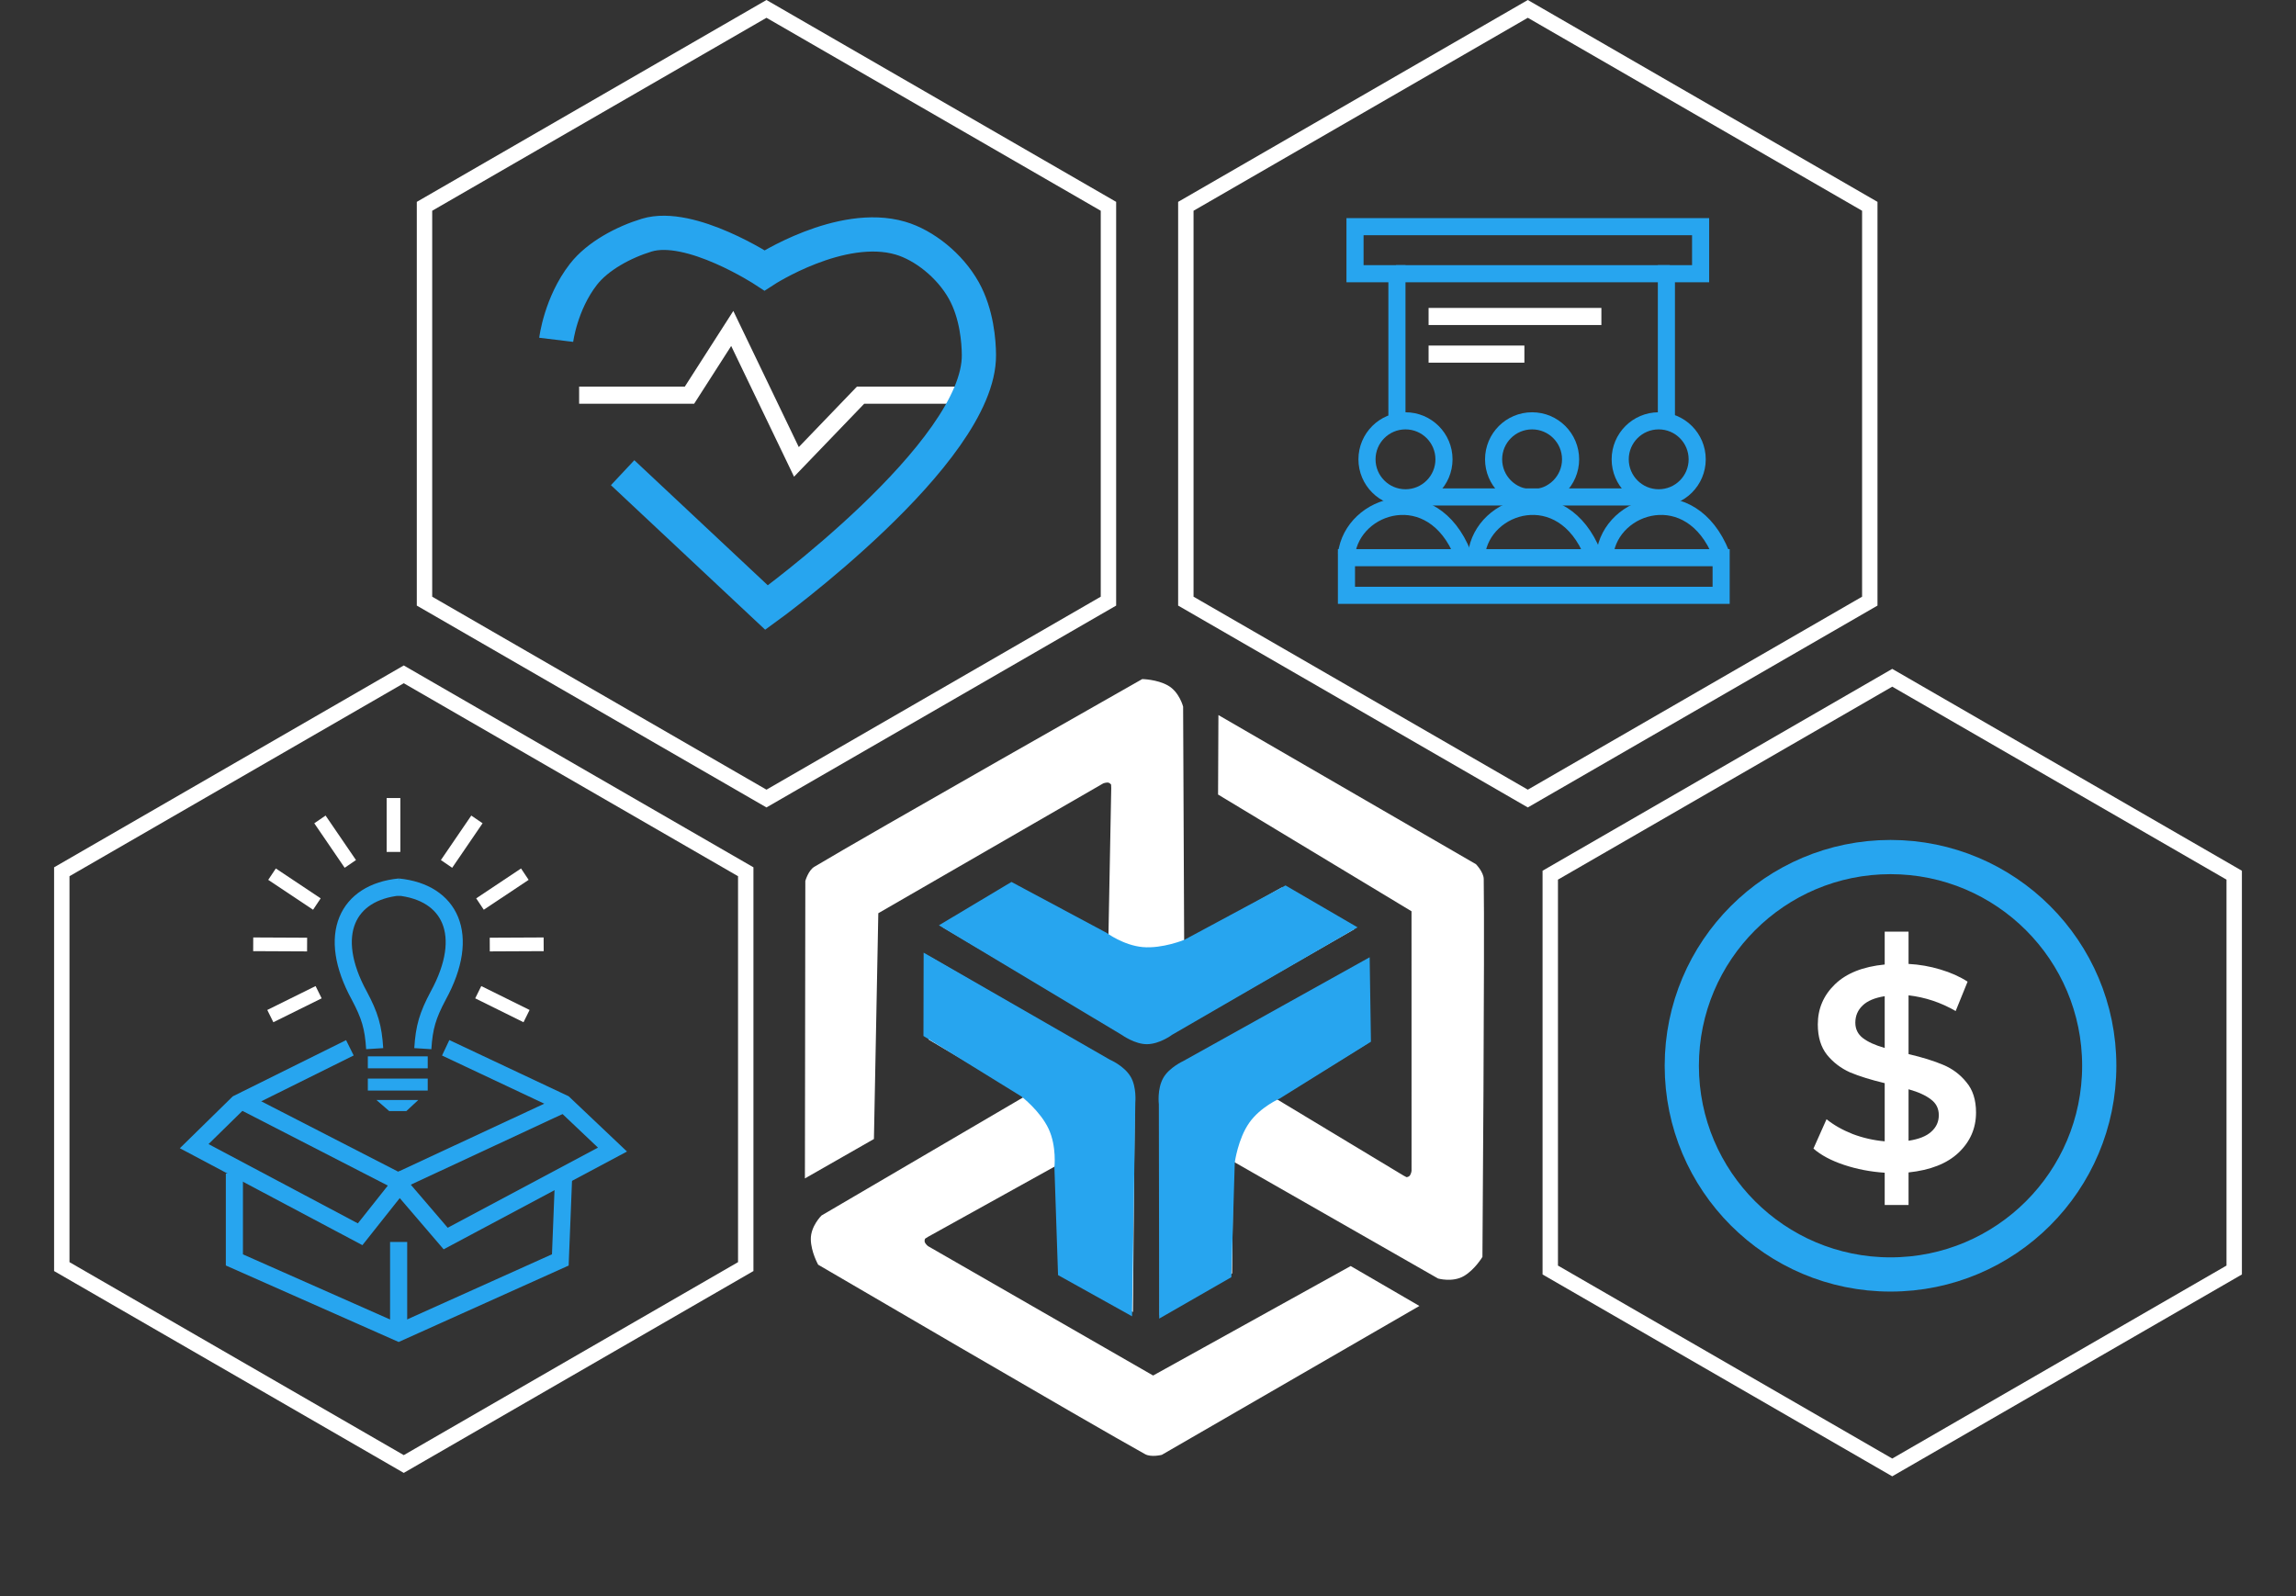 <svg
  width="1342"
  height="933"
  viewBox="0 0 1342 933"
  fill="none"
  xmlns="http://www.w3.org/2000/svg"
>
<rect x="0" y="0" width="1342" height="933" fill="#333333" stroke="none"/>
<path
    d="M248.118 120.598L448 5.196L647.882 120.598V351.402L448 466.804L248.118 351.402V120.598Z"
    stroke="white"
    stroke-width="9"
  />
<path
    d="M693.118 120.598L893 5.196L1092.88 120.598V351.402L893 466.804L693.118 351.402V120.598Z"
    stroke="white"
    stroke-width="9"
  />
<path
    d="M906.118 511.598L1106 396.196L1305.88 511.598V742.402L1106 857.804L906.118 742.402V511.598Z"
    stroke="white"
    stroke-width="9"
  />
<path
    d="M36.118 509.598L236 394.196L435.882 509.598V740.402L236 855.804L36.118 740.402V509.598Z"
    stroke="white"
    stroke-width="9"
  />
<rect x="835" y="202" width="56" height="10" fill="white" />
<rect x="835" y="180" width="101" height="10" fill="white" />
<rect x="816" y="155" width="160" height="10" fill="#27A5EF" />
<path
    d="M816.5 246V160H792V132.5H994V160H974V246"
    stroke="#27A5EF"
    stroke-width="10"
  />
<circle cx="821.5" cy="268.5" r="22.5" stroke="#27A5EF" stroke-width="10" />
<circle cx="895.5" cy="268.5" r="22.5" stroke="#27A5EF" stroke-width="10" />
<circle cx="969.5" cy="268.5" r="22.5" stroke="#27A5EF" stroke-width="10" />
<rect
    x="787"
    y="326"
    width="219"
    height="22"
    stroke="#27A5EF"
    stroke-width="10"
  />
<path d="M828 290.5H960.5" stroke="#27A5EF" stroke-width="10" />
<path
    d="M787 324C790.634 294.311 837.351 279.728 855 324"
    stroke="#27A5EF"
    stroke-width="10"
  />
<path
    d="M863 324C866.634 294.311 913.351 279.728 931 324"
    stroke="#27A5EF"
    stroke-width="10"
  />
<path
    d="M938 324C941.634 294.311 988.351 279.728 1006 324"
    stroke="#27A5EF"
    stroke-width="10"
  />
<path
    d="M338.5 231H403L428 192L465.5 270L503 231H572"
    stroke="white"
    stroke-width="10"
  />
<path
    d="M325.098 198.644C325.098 198.644 327.657 177.566 340.981 160.396C349.393 149.556 364.769 141.469 378.043 137.448C403.631 129.696 446.871 158.043 446.871 158.043C446.871 158.043 491.474 129.024 526.289 139.213C540.08 143.25 555.192 155.183 563.351 169.811C570.98 183.489 572.108 199.762 572.175 207.47C572.687 264.828 448.048 355.164 448.048 355.164L363.924 276.315"
    stroke="#27A5EF"
    stroke-width="20"
  />
<path
    d="M204.5 612.5L139 645L113.5 670L210.5 721.5L233.5 692.5L260.5 724L358 672L329.5 645L260.5 612.5"
    stroke="#27A5EF"
    stroke-width="10"
  />
<path
    d="M139.367 642.549L232.644 690.482L329.345 645.457"
    stroke="#27A5EF"
    stroke-width="10"
  />
<path
    d="M137 686V736.5L233 779L327.5 736.5L329.5 686"
    stroke="#27A5EF"
    stroke-width="10"
  />
<path d="M233 726V775.5" stroke="#27A5EF" stroke-width="10" />
<path
    d="M219 613C218.21 600.45 216.206 593.679 210 582C190.478 546.324 203 521.5 233.5 518.5"
    stroke="#27A5EF"
    stroke-width="10"
  />
<path
    d="M247.136 613C247.926 600.45 249.931 593.679 256.136 582C275.658 546.324 263.136 521.5 232.636 518.5"
    stroke="#27A5EF"
    stroke-width="10"
  />
<path d="M215 621L250 621" stroke="#27A5EF" stroke-width="7" />
<path d="M215 634L250 634" stroke="#27A5EF" stroke-width="7" />
<path d="M244.5 643H220L227.5 649.5H237.5L244.5 643Z" fill="#27A5EF" />
<path d="M230 498V466.5" stroke="white" stroke-width="8" />
<path d="M204.765 505.012L187 479" stroke="white" stroke-width="8" />
<path d="M185.211 528.471L159 511" stroke="white" stroke-width="8" />
<path d="M179.5 552.152L148 552" stroke="white" stroke-width="8" />
<path d="M186.232 580L158 593.972" stroke="white" stroke-width="8" />
<path d="M261 505.012L278.765 479" stroke="white" stroke-width="8" />
<path d="M280.554 528.471L306.765 511" stroke="white" stroke-width="8" />
<path d="M286.266 552.152L317.765 552" stroke="white" stroke-width="8" />
<path d="M279.533 580L307.765 593.972" stroke="white" stroke-width="8" />
<g clip-path="url(#clip0)">
<path
      fill-rule="evenodd"
      clip-rule="evenodd"
      d="M711.952 464.454L712.161 417.999L862.704 505.187C862.704 505.187 867.164 509.788 867.231 513.833C867.842 550.608 866.473 734.74 866.473 734.74C866.473 734.74 862.099 742.081 855.763 745.851C849.109 749.812 840.548 747.369 840.548 747.369L720.839 678.963L720.159 744.371L677.812 768.917L678.177 639.974C678.477 636.646 679.531 633.43 681.257 630.569C683.92 626.445 689.029 623.177 689.029 623.177L798.7 561.432L799.392 609.806L746.406 642.621L820.232 687.128L822.104 688.122C822.835 688.074 823.52 687.752 824.024 687.222C824.57 686.37 824.918 685.407 825.042 684.403L825.026 532.694L711.952 464.454Z"
      fill="white"
    />
<path
      fill-rule="evenodd"
      clip-rule="evenodd"
      d="M510.806 665.819L470.469 688.857L470.709 514.958C470.709 514.958 472.463 508.797 475.934 506.717C507.478 487.808 667.629 396.964 667.629 396.964C667.629 396.964 676.173 397.082 682.607 400.682C689.364 404.463 691.528 413.094 691.528 413.094L692.138 550.909L749.124 518.806L791.554 543.195L679.701 607.328C676.669 608.731 673.357 609.427 670.016 609.363C665.112 609.117 659.728 606.329 659.728 606.329L551.419 542.254L592.968 517.476L647.88 546.943L649.512 460.794L649.438 458.677C649.03 458.069 648.409 457.636 647.698 457.465C646.686 457.418 645.677 457.598 644.744 457.992L513.37 533.828L510.806 665.819Z"
      fill="white"
    />
<path
      fill-rule="evenodd"
      clip-rule="evenodd"
      d="M789.462 740.075L829.628 763.411L679.076 850.446C679.076 850.446 672.866 852.019 669.325 850.06C637.143 832.26 478.213 739.296 478.213 739.296C478.213 739.296 474.028 731.846 473.915 724.474C473.796 716.732 480.176 710.53 480.176 710.53L599.087 640.863L542.727 607.673L542.538 558.732L654.132 623.316C656.867 625.236 659.13 627.751 660.751 630.673C662.999 635.039 663.288 641.095 663.288 641.095L662.197 766.933L619.919 743.422L617.86 681.138L542.518 722.945L540.724 724.072C540.402 724.729 540.34 725.483 540.548 726.185C541.015 727.084 541.677 727.867 542.486 728.475L673.997 804.075L789.462 740.075Z"
      fill="white"
    />
<path
      fill-rule="evenodd"
      clip-rule="evenodd"
      d="M591.187 515.552L548.797 540.892L655.963 605.142C655.963 605.142 663.394 610.448 670.399 610.39C677.944 610.324 685.103 604.89 685.103 604.89L793.49 542.094L751.371 517.586L692.313 549.35C692.313 549.35 679.427 554.657 667.929 553.63C656.658 552.624 646.772 545.284 646.772 545.284L591.187 515.552Z"
      fill="#27A5EF"
    />
<path
      fill-rule="evenodd"
      clip-rule="evenodd"
      d="M801.311 608.938L800.56 559.573L691.654 620.228C691.654 620.228 683.367 624.004 679.926 630.102C676.222 636.666 677.346 645.581 677.346 645.581L677.545 770.807L719.708 746.596L721.715 679.587C721.715 679.587 723.555 665.777 730.174 656.336C736.665 647.083 747.929 642.194 747.929 642.194L801.311 608.938Z"
      fill="#27A5EF"
    />
<path
      fill-rule="evenodd"
      clip-rule="evenodd"
      d="M618.424 745.371L661.678 769.456L663.586 644.579C663.586 644.579 664.458 635.498 660.887 629.457C657.043 622.954 648.737 619.462 648.737 619.462L539.862 556.883L539.757 605.592L596.959 640.914C596.959 640.914 608.034 649.43 612.914 659.902C617.699 670.166 616.298 682.392 616.298 682.392L618.424 745.371Z"
      fill="#27A5EF"
    />
</g>
<circle cx="1105" cy="623" r="122" stroke="#27A5EF" stroke-width="20" />
<path
    d="M1154.98 650.34C1154.98 659.52 1151.58 667.34 1144.78 673.8C1138.09 680.147 1128.35 684 1115.54 685.36V704.4H1101.6V685.53C1093.21 684.963 1085.28 683.433 1077.8 680.94C1070.32 678.447 1064.37 675.273 1059.95 671.42L1067.6 654.25C1071.79 657.65 1076.89 660.54 1082.9 662.92C1088.91 665.187 1095.14 666.603 1101.6 667.17V633.17C1093.55 631.243 1086.81 629.147 1081.37 626.88C1076.04 624.5 1071.57 621.1 1067.94 616.68C1064.31 612.147 1062.5 606.197 1062.5 598.83C1062.5 589.65 1065.84 581.83 1072.53 575.37C1079.22 568.91 1088.91 565.057 1101.6 563.81V544.6H1115.54V563.47C1121.89 563.81 1128.06 564.887 1134.07 566.7C1140.19 568.513 1145.52 570.893 1150.05 573.84L1143.08 591.01C1134.47 586.023 1125.29 582.963 1115.54 581.83V616.17C1123.7 618.097 1130.44 620.193 1135.77 622.46C1141.21 624.727 1145.74 628.127 1149.37 632.66C1153.11 637.08 1154.98 642.973 1154.98 650.34ZM1084.43 597.81C1084.43 601.55 1085.9 604.553 1088.85 606.82C1091.8 609.087 1096.05 611.013 1101.6 612.6V582.34C1095.82 583.247 1091.51 585.06 1088.68 587.78C1085.85 590.5 1084.43 593.843 1084.43 597.81ZM1115.54 666.83C1121.55 665.923 1125.97 664.167 1128.8 661.56C1131.75 658.953 1133.22 655.723 1133.22 651.87C1133.22 648.017 1131.69 644.957 1128.63 642.69C1125.57 640.31 1121.21 638.327 1115.54 636.74V666.83Z"
    fill="white"
  />
<defs>
<clipPath id="clip0">
<rect
        width="513"
        height="582"
        fill="white"
        transform="translate(431.488 338) rotate(1.426)"
      />
</clipPath>
</defs>
</svg>

